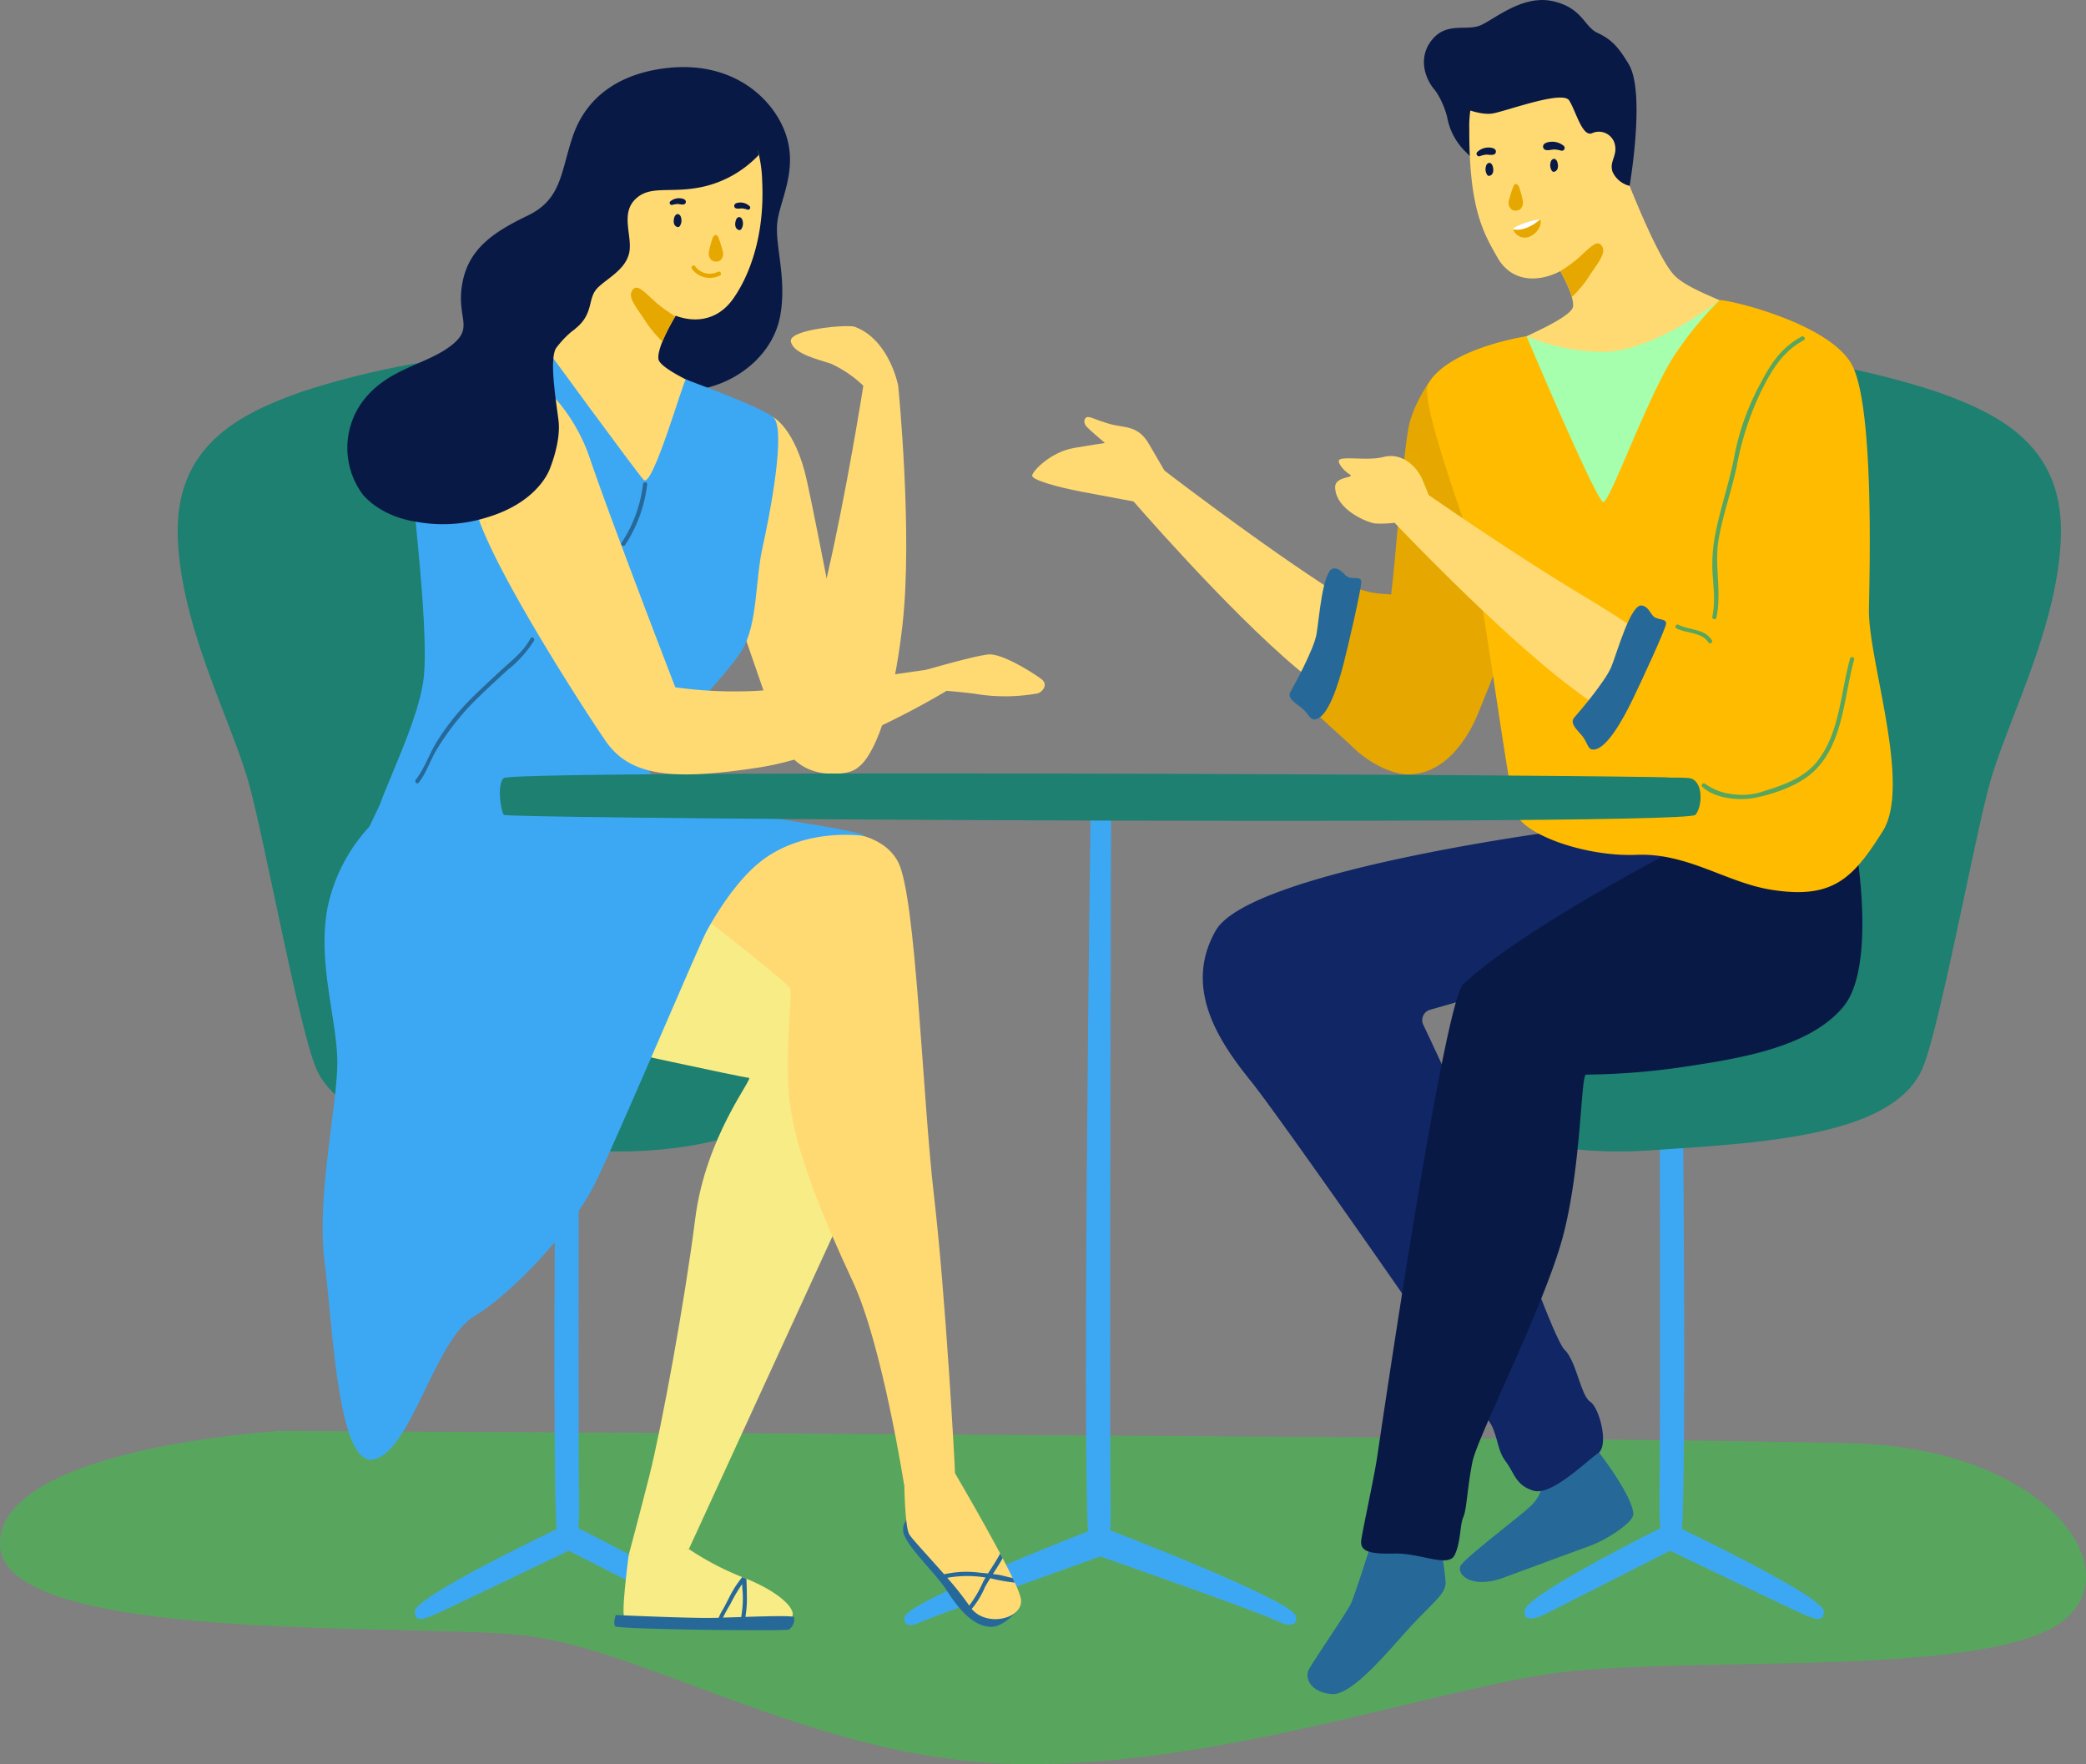 <svg xmlns="http://www.w3.org/2000/svg" width="288.02" height="243.575" viewBox="0 0 288.02 243.575">
  <rect x="0" y="0" width="288.02" height="243.575" fill="#808080" stroke="none"/>
  <g id="Grupo_83554" data-name="Grupo 83554" transform="translate(-1462.188 -161.929)">
    <path id="Trazado_144112" data-name="Trazado 144112" d="M1500.744,570.726s-38.918,2.273-38.554,15.731,54.619,10.911,71.319,12.366,40.3,16.731,67.236,17.822,57.988-9.82,75.2-12.367,54.671.364,68.492-5.819,1.9-25.1-25.9-26.006S1500.744,570.726,1500.744,570.726Z" transform="translate(0 -211.218)" fill="#58a65e"/>
    <g id="Grupo_83550" data-name="Grupo 83550" transform="translate(1672.684 271.133)">
      <path id="Trazado_144113" data-name="Trazado 144113" d="M1938.957,388.674s1.453,103.583.045,103.583-2.939,1.924-2.792-6.795c.19-11.283-.069-97.587-.069-97.587Z" transform="translate(-1917.567 -387.875)" fill="#3ca8f4"/>
      <path id="Trazado_144114" data-name="Trazado 144114" d="M1938.916,597.273s21.105,9.953,21.081,12.082c-.017,1.512-1.173,1.106-2.807.388-2.154-.948-18.907-9.009-18.907-9.009Z" transform="translate(-1918.673 -496.067)" fill="#3ca8f4"/>
      <path id="Trazado_144115" data-name="Trazado 144115" d="M1917.618,597.273s-19.438,9.614-19.872,11.889c-.283,1.485,1.163,1.378,2.76.581,2.5-1.247,17.746-9.009,17.746-9.009Z" transform="translate(-1897.71 -496.067)" fill="#3ca8f4"/>
    </g>
    <path id="Trazado_144116" data-name="Trazado 144116" d="M1924.48,264.362a115.653,115.653,0,0,1,19.749,4.477c8.712,3.049,17.86,7.405,17.425,20.184s-7.7,25.777-10.02,34.742-6.89,33.711-9.148,38.734c-4.243,9.439-22.943,10.165-37.464,11.181s-25.993-3.334-26.864-5.643S1924.48,264.362,1924.48,264.362Z" transform="translate(-214.918 -52.925)" fill="#1d8070"/>
    <g id="Grupo_83551" data-name="Grupo 83551" transform="translate(1519.465 271.133)">
      <path id="Trazado_144117" data-name="Trazado 144117" d="M1621.234,388.674s-1.453,103.583-.045,103.583,2.939,1.924,2.792-6.795c-.19-11.283.069-97.587.069-97.587Z" transform="translate(-1601.301 -387.875)" fill="#3ca8f4"/>
      <path id="Trazado_144118" data-name="Trazado 144118" d="M1601.777,597.273s-21.105,9.953-21.081,12.082c.017,1.512,1.173,1.106,2.808.388,2.154-.948,18.907-9.009,18.907-9.009Z" transform="translate(-1580.696 -496.067)" fill="#3ca8f4"/>
      <path id="Trazado_144119" data-name="Trazado 144119" d="M1624.328,597.273s19.439,9.614,19.873,11.889c.284,1.485-1.163,1.378-2.76.581-2.5-1.247-17.745-9.009-17.745-9.009Z" transform="translate(-1602.913 -496.067)" fill="#3ca8f4"/>
    </g>
    <path id="Trazado_144120" data-name="Trazado 144120" d="M1550.139,264.362a115.652,115.652,0,0,0-19.748,4.477c-8.713,3.049-17.861,7.405-17.425,20.184s7.7,25.777,10.019,34.742,6.89,33.711,9.148,38.734c4.243,9.439,22.943,10.165,37.464,11.181s25.992-3.334,26.864-5.643S1550.139,264.362,1550.139,264.362Z" transform="translate(-26.228 -52.925)" fill="#1d8070"/>
    <path id="Trazado_144121" data-name="Trazado 144121" d="M1897.814,575.121s5.179,6.51,5.373,9.294c.081,1.17-3.649,3.592-6.1,4.481-3.921,1.424-7.188,2.636-11.762,4.328s-6.679-.532-5.953-1.694,8.422-6.97,9.656-8.2a5.11,5.11,0,0,0,1.452-2.323Z" transform="translate(-215.479 -213.489)" fill="#266999"/>
    <path id="Trazado_144122" data-name="Trazado 144122" d="M1844.64,602.011s-2.421,7.6-2.929,8.7-5.227,8-5.808,9.085.072,3.122,3.122,3.413,8.712-7.054,11.616-10.062,4.139-3.895,4.139-5.375a37.825,37.825,0,0,0-.726-4.986Z" transform="translate(-192.993 -227.383)" fill="#266999"/>
    <path id="Trazado_144123" data-name="Trazado 144123" d="M1826.011,322.239c-.277.13-7.168-5.833-14.859-10.909-10.166-6.711-21.966-15.811-21.966-15.811-.732-.106-3.985,3.508-4.273,4.049,0,0,13.359,15.512,23.128,23.695,12.925,10.825,17.552,10.02,17.552,10.02s3.043-3.2,2.666-3.743S1826.011,322.239,1826.011,322.239Z" transform="translate(-166.747 -69.022)" fill="#ffda73"/>
    <path id="Trazado_144124" data-name="Trazado 144124" d="M1726.9,350.981s6.462-1.887,8.495-2.105,6.794,2.931,7.429,3.461c.871.726.062,1.738-.6,1.912a25.157,25.157,0,0,1-8.64.057c-1.393-.194-3.921-.414-3.921-.414l-2.759-.514Z" transform="translate(-136.771 -96.586)" fill="#ffda73"/>
    <path id="Trazado_144125" data-name="Trazado 144125" d="M1858.022,271.489a19.918,19.918,0,0,0-2.469,5.026c-1.016,3.049-2.25,23.29-2.9,25.476s-5.954,16.126-6.026,17.869,5.009,5.528,8.495,5.593c5.446.1,8.537-5.52,9.568-7.916s5.416-13.577,5.416-13.577Z" transform="translate(-198.631 -56.608)" fill="#e6a800"/>
    <path id="Trazado_144126" data-name="Trazado 144126" d="M1843.431,352.514s-6.08-5.526-6.516-5.961.8-5.663,2.323-8.93,1.451-7.26,2.323-7.841,2.01.533,4.769.75,5.179.4,5.179.4Z" transform="translate(-193.569 -86.641)" fill="#e6a800"/>
    <path id="Trazado_144127" data-name="Trazado 144127" d="M1833.961,345.162c-.551,0-.823-.871-1.646-1.548s-2.129-1.356-1.6-2.275,3.195-5.809,3.582-7.89.838-9.131,2.42-9.148c1.065-.011,1.4,1.065,2.13,1.258s1.549-.145,1.646.533-1.742,8.616-2.42,11.278S1835.9,345.174,1833.961,345.162Z" transform="translate(-190.349 -83.895)" fill="#266999"/>
    <path id="Trazado_144128" data-name="Trazado 144128" d="M1775.48,288.723s-1.795-3.079-2.281-3.919c-1.551-2.684-3.393-2.2-5.465-2.8s-2.783-1.111-3.168-.906-.434.834.055,1.341,2.486,2.2,2.486,2.2-2.543.387-4.292.692c-3.223.563-5.745,3.218-5.751,3.824s3.525,1.58,6.7,2.193,8.961,1.666,8.961,1.666l4.175-2.22Z" transform="translate(-152.357 -61.551)" fill="#ffda73"/>
    <path id="Trazado_144129" data-name="Trazado 144129" d="M1880.69,411.653l-43.5,12.387a1.494,1.494,0,0,0-.941,2.077c1.534,3.227,5.094,10.862,8.522,18.469,4.5,10,9.439,24.86,11.036,26.457s2.178,6.244,3.485,7.115,2.614,6.1,1.086,7.115-6.4,5.905-8.879,5.179-2.662-2.42-3.824-3.983-1.016-2.794-1.888-4.827-29.042-42.4-33.253-47.629c-4.072-5.053-9.224-12.273-5.373-20.091q.2-.41.436-.819c2.323-4.066,14.08-7.493,25.255-9.9,11.158-2.41,21.74-3.8,21.74-3.8l16.583,3.056Z" transform="translate(-177.543 -122.699)" fill="#102665"/>
    <path id="Trazado_144130" data-name="Trazado 144130" d="M1919.4,404.619s2.759,16.118-1.742,21.636-13.795,7.115-21.491,8.277a98.116,98.116,0,0,1-14.085,1.161c-.726,0-.629,12.74-3.195,22.363s-11.762,27.515-12.488,31.11-.776,6.548-1.26,7.613-.338,3.521-1.209,5.27-4.757-.325-8.332-.232-4.778-.343-4.54-1.94,1.69-8.24,2.126-11.017,9.209-63.083,11.954-65.653c8.221-7.7,29.333-18.587,29.333-18.587Z" transform="translate(-200.907 -125.394)" fill="#091946"/>
    <path id="Trazado_144131" data-name="Trazado 144131" d="M1872.223,187.788a11.687,11.687,0,0,1,1.64,3.684,8.861,8.861,0,0,0,2.566,4.8c1.5,1.544,2.777,2.268,3.265,2.194s0-9.847,0-9.847Z" transform="translate(-211.858 -13.361)" fill="#091946"/>
    <path id="Trazado_144132" data-name="Trazado 144132" d="M1885.148,178.267a15.676,15.676,0,0,0-3.219,9.947c-.037,11.068,2,14.364,3.859,17.663,2.515,4.465,7.741,3.146,10.564.653a70.025,70.025,0,0,0,7.224-8.277s2.131-10.752.388-11.913-10.465-6.4-12.717-7.13A31.365,31.365,0,0,0,1885.148,178.267Z" transform="translate(-216.872 -8.442)" fill="#ffda73"/>
    <path id="Trazado_144133" data-name="Trazado 144133" d="M1923.268,231.254c-1.237.946-13.435,23.234-14.736,29.042s-4.217,4.508-5.157.947-12.128-24.685-12.709-24.9,9.874-4.066,10.095-5.959a2.542,2.542,0,0,0-.035-.714,4.71,4.71,0,0,0-.133-.569,9.33,9.33,0,0,0-.383-1.109,22.426,22.426,0,0,0-1-2.1c-.07-.133-.14-.261-.2-.383-.215-.383-.407-.726-.575-1-.255-.447-.43-.726-.43-.726l10.089-11.251s4.217,10.978,6.61,13.511S1924.506,230.313,1923.268,231.254Z" transform="translate(-221.375 -26.143)" fill="#ffda73"/>
    <path id="Trazado_144134" data-name="Trazado 144134" d="M1911.793,236.191a16.709,16.709,0,0,1-2.26,2.683,9.327,9.327,0,0,0-.383-1.109,22.552,22.552,0,0,0-1-2.1c-.07-.133-.14-.261-.2-.383a21.728,21.728,0,0,0,2.347-1.69c1.865-1.673,2.753-2.771,3.41-1.742C1914.355,232.852,1912.955,234.333,1911.793,236.191Z" transform="translate(-230.316 -35.92)" fill="#e6a800"/>
    <path id="Trazado_144135" data-name="Trazado 144135" d="M1905.073,207.939a1.616,1.616,0,0,1,.054-.231c.109-.351.482-.578.769-.226a1,1,0,0,1,.18.434,1.417,1.417,0,0,1,.01.675.688.688,0,0,1-.436.486.341.341,0,0,1-.263-.016.4.4,0,0,1-.124-.125A1.385,1.385,0,0,1,1905.073,207.939Z" transform="translate(-228.82 -23.445)" fill="#091946"/>
    <path id="Trazado_144136" data-name="Trazado 144136" d="M1886.594,209.094a1.641,1.641,0,0,1,.054-.231c.109-.351.483-.579.769-.227a1.009,1.009,0,0,1,.18.434,1.416,1.416,0,0,1,.01.676.688.688,0,0,1-.436.486.34.34,0,0,1-.262-.017.39.39,0,0,1-.123-.124A1.383,1.383,0,0,1,1886.594,209.094Z" transform="translate(-219.272 -24.042)" fill="#091946"/>
    <path id="Trazado_144137" data-name="Trazado 144137" d="M1893.206,216.8a4.543,4.543,0,0,1,.172-.6,10.2,10.2,0,0,1,.483-1.437c.076-.145.186-.29.376-.253.105.021.377.266.363.384a1.576,1.576,0,0,1,.117.332,11.263,11.263,0,0,1,.39,1.5,1.281,1.281,0,0,1-.314,1.241,1.124,1.124,0,0,1-1.155.1,1.142,1.142,0,0,1-.461-1.043A1.747,1.747,0,0,1,1893.206,216.8Z" transform="translate(-222.683 -27.166)" fill="#e6a800"/>
    <path id="Trazado_144138" data-name="Trazado 144138" d="M1884.1,204.688a2.247,2.247,0,0,1,1.451-.614c.394-.018,1.207.063,1.115.636-.065.4-.521.392-.836.374a5.127,5.127,0,0,0-.531-.029,1.443,1.443,0,0,0-.338.065,2.154,2.154,0,0,0-.452.125A.35.35,0,0,1,1884.1,204.688Z" transform="translate(-217.941 -21.774)" fill="#091946"/>
    <path id="Trazado_144139" data-name="Trazado 144139" d="M1905.864,202.984a2.493,2.493,0,0,0-1.654-.57c-.437.01-1.332.161-1.186.789.1.436.607.4.954.351a5.528,5.528,0,0,1,.586-.072,1.6,1.6,0,0,1,.379.047,2.407,2.407,0,0,1,.51.1A.388.388,0,0,0,1905.864,202.984Z" transform="translate(-227.764 -20.917)" fill="#091946"/>
    <path id="Trazado_144140" data-name="Trazado 144140" d="M1896.5,227.069a1.716,1.716,0,0,1-2.039-1.08.361.361,0,0,1,0-.07c.079-.407,3.277-1.476,3.691-1.289a.083.083,0,0,1,.04.029C1898.51,225.339,1897.73,226.715,1896.5,227.069Z" transform="translate(-223.346 -32.385)" fill="#e6a800"/>
    <path id="Trazado_144141" data-name="Trazado 144141" d="M1898.152,224.63a5.976,5.976,0,0,1-1.8,1.121,3.483,3.483,0,0,1-1.9.238.361.361,0,0,1,0-.07C1894.54,225.512,1897.738,224.444,1898.152,224.63Z" transform="translate(-223.346 -32.385)" fill="#fff"/>
    <path id="Trazado_144142" data-name="Trazado 144142" d="M1897.372,187.593a3.507,3.507,0,0,1-2.353-1.942c-.508-1.5.81-2.263.254-4.006a2.267,2.267,0,0,0-3.122-1.307c-1.343.472-2.214-3.122-3.122-4.538s-8.289,1.343-10.479,1.779-6.268-1.452-7.769-2.9-2.807-4.6-.726-7.212,4.841-1.162,6.825-2.082,5.791-4.211,9.89-3.291,4.292,3.485,6.132,4.356,2.833,1.78,4.368,4.381C1899.593,174.761,1897.372,187.593,1897.372,187.593Z" transform="translate(-210.18)" fill="#091946"/>
    <path id="Trazado_144143" data-name="Trazado 144143" d="M1897.738,252.664a27.906,27.906,0,0,0,11.046,2.152c7.045-.354,15.607-7.126,15.607-7.126l-14.591,28.8a11.163,11.163,0,0,1-2.94-.363c-.545-.327-9.629-23.228-9.629-23.228Z" transform="translate(-224.779 -44.312)" fill="#a6ffac"/>
    <path id="Trazado_144144" data-name="Trazado 144144" d="M1883.6,252.658s9.635,22.827,10.594,22.89,6.55-15.837,10.326-20.992a47.41,47.41,0,0,1,5.733-6.871c.946-.171,15.685,3.232,18.444,9.263s2.323,26.215,2.178,33.331,5.954,24.322,1.888,30.748-6.825,9.475-15.537,8.023c-6.119-1.02-11.458-5.082-18.435-4.792s-15.634-2.759-16.678-5.808-5.108-34.125-6.416-38.045-6.866-19.181-5.664-21.217C1872.932,254.265,1883.6,252.658,1883.6,252.658Z" transform="translate(-210.637 -44.305)" fill="#fb0"/>
    <path id="Trazado_144145" data-name="Trazado 144145" d="M1691.544,316.52c.291-.1,1.192-9.164,3.282-18.139,2.762-11.863,5.069-26.586,5.069-26.586.459-.58,4.234-.193,4.815,0,0,0,2.044,20.448.58,33.108-1.936,16.747-5.848,19.346-5.848,19.346s-4.413-.233-4.51-.883S1691.544,316.52,1691.544,316.52Z" transform="translate(-118.504 -56.608)" fill="#ffda73"/>
    <path id="Trazado_144146" data-name="Trazado 144146" d="M1674.609,281.056s3.049,1.539,4.647,8.679,5.953,30.857,6.825,32.6,3.388,7.446-2.13,7.934-7.768-2.9-8.628-5.514-8.593-24.879-8.593-24.879Z" transform="translate(-105.684 -61.551)" fill="#ffda73"/>
    <path id="Trazado_144147" data-name="Trazado 144147" d="M1633.459,437.672s19.893,4.357,20.62,4.357-5.954,7.986-7.406,19.458-4.671,28.943-6.353,35.577c-1.232,4.862-2.838,10.885-2.838,10.885l8.315-.853L1667,460.906l1.888-36.447-22.8-8.422Z" transform="translate(-88.493 -131.293)" fill="#f8ec86"/>
    <path id="Trazado_144148" data-name="Trazado 144148" d="M1673.372,399.416s7.551-.544,10.02,4.248,3.34,32.381,4.937,46.031,2.9,37.319,2.9,38.335-7,1.743-7,1.743-3.024-19.458-7.089-28.171-7.805-17.716-8.695-24.54.454-14.957,0-15.973-18.169-14.666-18.169-14.666l16.542-7.007Z" transform="translate(-97.186 -122.696)" fill="#ffda73"/>
    <path id="Trazado_144149" data-name="Trazado 144149" d="M1561.6,387.326a23.447,23.447,0,0,0-6.57,12.05c-1.355,7.357,1.161,14.908,1.355,20.716s-2.927,18.974-1.754,28.074,1.815,28.655,6.915,27.3,8.3-16.457,13.765-19.748,13.605-12.2,16.6-18.2,14.286-32.721,15.419-34.85,3.932-6.763,7.221-9.487c6.109-5.06,14.46-3.78,14.46-3.78.968-.775-26.163-4.208-27.518-5.345s-2.555-5.23-2.555-5.23h-29.391Z" transform="translate(-47.63 -112.066)" fill="#3ca8f4"/>
    <path id="Trazado_144150" data-name="Trazado 144150" d="M1620.778,202.589c.322-3.064,2.9-7.26,1.161-12.27s-7.593-10.47-17.287-8.979c-6.454.992-10.448,4.4-12.118,9.342s-1.524,8.64-6.172,10.891-8.2,4.511-9.075,9.407,1.815,6.039-1.67,8.662-8.641,3.059-12.052,7.561a10.8,10.8,0,0,0,0,12.923c2.251,2.614,7.405,5.155,14.739,3.267s10.6-4.5,12.2-9.511,16.046-7.333,20.765-8.567,9.076-4.929,9.947-10.052S1620.447,205.742,1620.778,202.589Z" transform="translate(-51.271 -9.9)" fill="#091946"/>
    <path id="Trazado_144151" data-name="Trazado 144151" d="M1651.977,193.257a17.97,17.97,0,0,1,3.219,9.947c.363,7.551-1.811,13.044-3.993,16.139-2.687,3.811-6.922,3.391-10.045,1.286s-7.986-5.155-7.986-5.155-2.178-12.706-.436-13.868,10.891-6.679,13.142-7.405A31.36,31.36,0,0,1,1651.977,193.257Z" transform="translate(-87.77 -16.187)" fill="#ffda73"/>
    <path id="Trazado_144152" data-name="Trazado 144152" d="M1636.169,251.328c-.58.215-11.768,21.34-12.709,24.9s-3.845,4.862-5.157-.946-13.5-28.1-14.736-29.042,6.174-2.683,8.567-5.216,6.61-13.51,6.61-13.51l10.089,11.251s-.174.279-.43.726c-.221.366-.494.848-.779,1.382a22.553,22.553,0,0,0-1,2.1,8.6,8.6,0,0,0-.517,1.679,2.551,2.551,0,0,0-.035.714C1626.3,247.262,1636.75,251.108,1636.169,251.328Z" transform="translate(-72.977 -33.887)" fill="#ffda73"/>
    <path id="Trazado_144153" data-name="Trazado 144153" d="M1592.017,259.005s13.225,18.106,14.353,19.337c1.208,1.319,5.551-14,5.826-13.863s10.147,3.693,12.035,5.184-.452,13.544-1.46,18.045-.654,10.455-2.792,14.085-13.357,15.123-13.357,15.123c-3.955,8.924-35.393,10.724-37.135,9.708s5.808-13.65,6.534-21.2-2.033-27.445-1.888-30.784S1592.017,259.005,1592.017,259.005Z" transform="translate(-55.305 -50.158)" fill="#3ca8f4"/>
    <path id="Trazado_144154" data-name="Trazado 144154" d="M1648.555,248.068c-.221.366-.494.848-.779,1.382a22.546,22.546,0,0,0-1,2.1,16.913,16.913,0,0,1-2.271-2.695c-1.161-1.859-2.562-3.34-1.911-4.345.656-1.028,1.545.07,3.41,1.743A21.625,21.625,0,0,0,1648.555,248.068Z" transform="translate(-93.128 -42.464)" fill="#e6a800"/>
    <path id="Trazado_144155" data-name="Trazado 144155" d="M1655.7,223.726a1.632,1.632,0,0,0-.054-.232c-.109-.351-.482-.579-.769-.226a1,1,0,0,0-.18.434,1.419,1.419,0,0,0-.01.675.689.689,0,0,0,.436.486.341.341,0,0,0,.262-.016.4.4,0,0,0,.124-.125A1.384,1.384,0,0,0,1655.7,223.726Z" transform="translate(-99.442 -31.602)" fill="#091946"/>
    <path id="Trazado_144156" data-name="Trazado 144156" d="M1673.269,224.584a1.72,1.72,0,0,0-.053-.232c-.109-.35-.483-.578-.77-.226a1.011,1.011,0,0,0-.18.434,1.428,1.428,0,0,0-.01.675.689.689,0,0,0,.436.486.339.339,0,0,0,.262-.016.4.4,0,0,0,.124-.125A1.386,1.386,0,0,0,1673.269,224.584Z" transform="translate(-108.52 -32.046)" fill="#091946"/>
    <path id="Trazado_144157" data-name="Trazado 144157" d="M1666.631,231.343a4.6,4.6,0,0,0-.172-.6,10.344,10.344,0,0,0-.483-1.437c-.076-.145-.186-.289-.376-.253-.106.02-.377.266-.364.384a1.613,1.613,0,0,0-.117.331,11.231,11.231,0,0,0-.39,1.5,1.282,1.282,0,0,0,.314,1.241,1.124,1.124,0,0,0,1.155.1,1.143,1.143,0,0,0,.461-1.043A2.117,2.117,0,0,0,1666.631,231.343Z" transform="translate(-104.636 -34.678)" fill="#e6a800"/>
    <path id="Trazado_144158" data-name="Trazado 144158" d="M1663.373,238.64a2.518,2.518,0,0,1-3.147-.8c-.247-.281-.64.147-.4.425a3.078,3.078,0,0,0,3.854.867C1664.011,238.949,1663.7,238.459,1663.373,238.64Z" transform="translate(-102.078 -39.174)" fill="#e6a800"/>
    <path id="Trazado_144159" data-name="Trazado 144159" d="M1646.6,198.611a15.164,15.164,0,0,1-7.389,4.305c-4.652,1.114-7.508-.29-9.638,1.791s-.291,5.264-.871,7.521-3,3.4-4.308,4.693-.67,3.023-2.275,4.873c-2.142,2.468-5.738,2.324-5.738,2.324s.994-4.308.994-4.647,4.114-19.507,4.6-20.136a111.321,111.321,0,0,1,10.407-6.583c.339,0,11.129-1.4,11.591-1.259a9.8,9.8,0,0,1,2.2,2.9C1646.174,194.688,1646.6,198.611,1646.6,198.611Z" transform="translate(-79.668 -15.27)" fill="#091946"/>
    <path id="Trazado_144160" data-name="Trazado 144160" d="M1674.069,220.293a1.86,1.86,0,0,0-1.2-.51c-.327-.015-1,.052-.925.527.054.331.433.326.693.311a4.2,4.2,0,0,1,.441-.024,1.2,1.2,0,0,1,.28.054,1.8,1.8,0,0,1,.376.1A.29.29,0,0,0,1674.069,220.293Z" transform="translate(-108.372 -29.891)" fill="#091946"/>
    <path id="Trazado_144161" data-name="Trazado 144161" d="M1569.117,389.552s9.606-.722,19.045-1.739,18.078-.363,18.224,0-14.521,2.614-20.112,3.049-18.562,1.62-18.562,1.62Z" transform="translate(-54.523 -116.43)" fill="#3ca8f4"/>
    <path id="Trazado_144162" data-name="Trazado 144162" d="M1653.6,218.977a1.863,1.863,0,0,1,1.236-.426c.327.007,1,.12.886.59-.076.326-.453.3-.713.262a4.158,4.158,0,0,0-.437-.054,1.189,1.189,0,0,0-.283.035,1.8,1.8,0,0,0-.382.077A.29.29,0,0,1,1653.6,218.977Z" transform="translate(-98.849 -29.255)" fill="#091946"/>
    <g id="Grupo_83553" data-name="Grupo 83553" transform="translate(1531.207 268.718)">
      <g id="Grupo_83552" data-name="Grupo 83552" transform="translate(55.844 3.271)">
        <path id="Trazado_144163" data-name="Trazado 144163" d="M1773.089,390.445s-1.453,103.583-.045,103.583,2.939,1.924,2.792-6.795c-.19-11.283.069-97.587.069-97.587Z" transform="translate(-1747.348 -389.646)" fill="#3ca8f4"/>
        <path id="Trazado_144164" data-name="Trazado 144164" d="M1747.35,598.205s-26.839,10.358-26.815,12.488c.017,1.512,1.173,1.106,2.807.388,2.154-.948,24.716-9.009,24.716-9.009Z" transform="translate(-1720.534 -497.405)" fill="#3ca8f4"/>
        <path id="Trazado_144165" data-name="Trazado 144165" d="M1776.258,598.205s26.334,10.02,26.768,12.295c.284,1.485-1.163,1.378-2.76.581-2.5-1.247-24.716-9.009-24.716-9.009Z" transform="translate(-1748.96 -497.405)" fill="#3ca8f4"/>
      </g>
      <path id="Trazado_144166" data-name="Trazado 144166" d="M1770.058,388.594c-.4.448-14.643.68-34.589.779-7.736.035-16.333.046-25.313.046-13.667,0-28.223-.041-41.994-.11-33.532-.163-62.44-.471-62.626-.715-.436-.58-.97-4.263,0-5.082.4-.337,14.039-.517,33.294-.593,16.775-.064,37.807-.046,58.055.012,21.038.064,41.229.174,54.9.3,10.176.093,16.752.192,17.4.285C1771.249,383.8,1771.034,387.52,1770.058,388.594Z" transform="translate(-1604.991 -382.879)" fill="#1d8070"/>
    </g>
    <path id="Trazado_144167" data-name="Trazado 144167" d="M1603.893,266.856a24.4,24.4,0,0,1,9.652,12.42c2.836,8.422,11.845,31.762,11.845,31.762a59.223,59.223,0,0,0,11.5.474c6.513-.436,23.2-2.9,23.2-2.9,1.452-.436,2.759,2.91,2.759,2.91s-14.446,8.852-25.955,10.595-17.628,1.375-21.094-3.631c-3.219-4.65-17.425-26.7-18.151-33.026S1603.893,266.856,1603.893,266.856Z" transform="translate(-69.963 -54.214)" fill="#ffda73"/>
    <path id="Trazado_144168" data-name="Trazado 144168" d="M1611.641,252.91a13.323,13.323,0,0,0-2.681,2.726c-.907,1.651,0,7.042.363,9.947s-1.16,6.574-1.16,6.574l-3.268,1.631-7.188-18.079s7.623-5.518,8.422-5.518S1611.641,252.91,1611.641,252.91Z" transform="translate(-70.02 -45.604)" fill="#091946"/>
    <path id="Trazado_144169" data-name="Trazado 144169" d="M1595.587,280.767s-1.431,4.689-8.859,6.858a20.144,20.144,0,0,1-9.706.54s-3.726-11.14-3.654-11.358a37.4,37.4,0,0,1,5.3-5.591c1.742-1.234,8.8-4.5,9.228-4.356S1595.587,280.767,1595.587,280.767Z" transform="translate(-57.445 -54.214)" fill="#091946"/>
    <path id="Trazado_144170" data-name="Trazado 144170" d="M1721.119,595.3a2.008,2.008,0,0,0-.752,2.511c.607,1.748,4.431,5.465,5.689,7.382s3.436,5.262,6.341,5.262c1.793,0,3.726-2.427,3.726-2.427Z" transform="translate(-133.316 -223.916)" fill="#266999"/>
    <path id="Trazado_144171" data-name="Trazado 144171" d="M1729.839,601.514a4.3,4.3,0,0,1-.273-.366c-.023-.03-.04-.064-.07-.1a42.146,42.146,0,0,0-3.032-3.827c-.139-.163-.285-.325-.43-.488-2.178-2.492-4.467-4.908-4.821-5.53-.581-1.016-.674-6.679-.674-6.679l6.994-1.743s3.567,6.058,6.238,11.088c.116.215.226.43.337.645.517.982.987,1.905,1.382,2.724.1.226.209.441.3.645a12.92,12.92,0,0,1,.813,2.1C1737.232,602.769,1732.057,604.157,1729.839,601.514Z" transform="translate(-133.486 -217.447)" fill="#ffda73"/>
    <path id="Trazado_144172" data-name="Trazado 144172" d="M1702.932,263.327s-1.2-6.339-5.977-8.131c-1.007-.378-9.209.363-8.84,2.033s3.563,2.4,5.523,3.049a16.181,16.181,0,0,1,4.478,3.049s2.855.726,3.072.726A14.093,14.093,0,0,0,1702.932,263.327Z" transform="translate(-116.726 -48.139)" fill="#ffda73"/>
    <path id="Trazado_144173" data-name="Trazado 144173" d="M1663.594,613.49a.646.646,0,0,1-.344.267c-1.364.507-7.36.4-11.948.266s-10.611.355-10.918-.663l-.012-.039c-.276-1.16.655-8.3.655-8.3l5.211-1.108,3.1.255a39.359,39.359,0,0,0,7.323,3.855l.007,0c.213.082.412.161.612.24C1662.325,610.342,1664.13,612.631,1663.594,613.49Z" transform="translate(-92.038 -228.365)" fill="#f8ec86"/>
    <path id="Trazado_144174" data-name="Trazado 144174" d="M1662.493,617.968c-.023-.036-.115-.062-.267-.083-.868-.121-3.694-.041-6.447.042a14.79,14.79,0,0,0,.2-2.971c0-.765-.034-1.524-.059-2.293-.2-.079-.4-.158-.612-.24l-.007,0v.055c-.308.408-.616.816-.895,1.24-.645.983-1.108,2.062-1.679,3.089a6.616,6.616,0,0,0-.639,1.242c-.349.008-.68.016-.97.019-2.633.04-9.418-.235-12.109-.347l-1.125-.049s-.417,1.132-.064,1.56,23.414.687,23.949.447A1.664,1.664,0,0,0,1662.493,617.968Zm-8.83-1.728a21.478,21.478,0,0,1,1.664-2.836c.007.186.016.378.024.563a13.935,13.935,0,0,1-.161,3.979c-.877.028-1.729.059-2.5.079A16.729,16.729,0,0,1,1653.663,616.24Z" transform="translate(-90.67 -232.76)" fill="#266999"/>
    <path id="Trazado_144175" data-name="Trazado 144175" d="M1741.26,609.738a25.21,25.21,0,0,1-3.392-.61c-.261.418-.505.825-.732,1.231a11.647,11.647,0,0,1-1.829,3.009.936.936,0,0,1-.708.29c-.366-.047-.372-.627,0-.581a.506.506,0,0,0,.366-.175,16.215,16.215,0,0,0,1.952-3.351c.1-.174.2-.349.3-.523-.07-.012-.14-.023-.209-.029a15.669,15.669,0,0,0-5.077.076q-.226.052-.453.122a.292.292,0,0,1-.151-.564c.058-.017.116-.035.174-.046a14.022,14.022,0,0,1,4.972-.215c.36.029.726.064,1.087.1.557-.883,1.179-1.8,1.678-2.748.116.215.226.43.337.645-.413.744-.883,1.47-1.342,2.184.238.029.476.058.714.093.668.1,1.336.337,2.01.448C1741.062,609.319,1741.167,609.535,1741.26,609.738Z" transform="translate(-138.953 -229.301)" fill="#266999"/>
    <path id="Trazado_144176" data-name="Trazado 144176" d="M1642.66,299.969a18.674,18.674,0,0,1-2.961,8.082c-.2.315.3.606.5.293a19.3,19.3,0,0,0,3.041-8.375C1643.283,299.6,1642.7,299.6,1642.66,299.969Z" transform="translate(-91.692 -71.18)" fill="#266999"/>
    <path id="Trazado_144177" data-name="Trazado 144177" d="M1596.715,344.171c-.951,1.829-2.692,3.119-4.171,4.5-1.65,1.545-3.336,3.056-4.891,4.7a33.825,33.825,0,0,0-3.71,4.805c-1.136,1.738-1.783,3.87-3.058,5.489-.229.29.179.7.411.411,1.123-1.424,1.624-3.217,2.592-4.744a36.223,36.223,0,0,1,4.552-5.94c1.622-1.67,3.355-3.238,5.062-4.821a16.125,16.125,0,0,0,3.717-4.109C1597.389,344.133,1596.889,343.839,1596.715,344.171Z" transform="translate(-61.294 -94.086)" fill="#266999"/>
    <path id="Trazado_144178" data-name="Trazado 144178" d="M1902.583,327.359c-.271.142-7.431-5.495-15.348-10.211-10.465-6.233-22.674-14.777-22.674-14.777-.737-.072-3.818,3.689-4.081,4.242,0,0,14.062,14.877,24.2,22.6,13.412,10.215,18,9.2,18,9.2s2.892-3.342,2.49-3.862S1902.583,327.359,1902.583,327.359Z" transform="translate(-205.791 -72.563)" fill="#ffda73"/>
    <path id="Trazado_144179" data-name="Trazado 144179" d="M1926.623,340.728l11.472,7.125s-.252,9.3-1.31,10.582-2.923,3.233-8.039,3.226c-1.7,0-10.024-5.278-10.024-5.278Z" transform="translate(-235.883 -92.382)" fill="#fb0"/>
    <path id="Trazado_144180" data-name="Trazado 144180" d="M1914.091,354.765c-.538-.116-.628-1.021-1.3-1.852s-1.81-1.761-1.1-2.552,4.31-5.037,5.113-7,2.679-8.77,4.232-8.464c1.045.206,1.157,1.329,1.829,1.666s1.546.173,1.5.856-3.46,8.081-4.665,10.549S1915.988,355.171,1914.091,354.765Z" transform="translate(-232.136 -89.367)" fill="#266999"/>
    <path id="Trazado_144181" data-name="Trazado 144181" d="M1855.636,295.425c-.869-1.992-2.947-3.724-5.356-3.089-2.159.569-5.876-.175-6.15.461-.155.361.586,1.381,1.477,1.931s-2.059.191-2,1.821c.106,2.973,4.136,4.713,5.453,4.958a14.224,14.224,0,0,0,3.931-.3l3.964-2.447S1856.335,297.028,1855.636,295.425Z" transform="translate(-197.072 -67.31)" fill="#ffda73"/>
    <path id="Trazado_144182" data-name="Trazado 144182" d="M1945.853,342.505c-1.024-1.639-3.07-1.335-4.605-2.137-.331-.173-.625.328-.293.5,1.382.722,3.494.482,4.4,1.929C1945.55,343.115,1946.053,342.824,1945.853,342.505Z" transform="translate(-247.295 -92.178)" fill="#58a65e"/>
    <path id="Trazado_144183" data-name="Trazado 144183" d="M1963.673,258.045c-2.763,1.477-4.216,3.673-5.643,6.4a34.8,34.8,0,0,0-3.6,9.87c-.666,3.676-1.925,7.2-2.641,10.86a21.436,21.436,0,0,0-.432,5.079c.1,2.177.459,4.285-.012,6.449-.08.364.48.52.56.155.771-3.536-.292-7.16.3-10.748.567-3.431,1.8-6.709,2.5-10.11a41.37,41.37,0,0,1,3.133-9.887c1.488-3.078,3.019-5.9,6.129-7.562C1964.3,258.37,1964,257.869,1963.673,258.045Z" transform="translate(-252.733 -49.643)" fill="#58a65e"/>
    <path id="Trazado_144184" data-name="Trazado 144184" d="M1968.805,349.86c-1.319,4.666-1.4,10.176-4.5,14.14-1.762,2.256-4.573,3.281-7.229,4.1a9.155,9.155,0,0,1-4.558.459,7.8,7.8,0,0,1-3.7-1.406c-.271-.258-.682.152-.411.411,1.666,1.588,4.972,1.94,7.117,1.535,2.729-.515,6.116-1.687,8.2-3.6,4.184-3.856,4.2-10.368,5.646-15.483A.291.291,0,0,0,1968.805,349.86Z" transform="translate(-251.174 -96.995)" fill="#58a65e"/>
  </g>
</svg>
